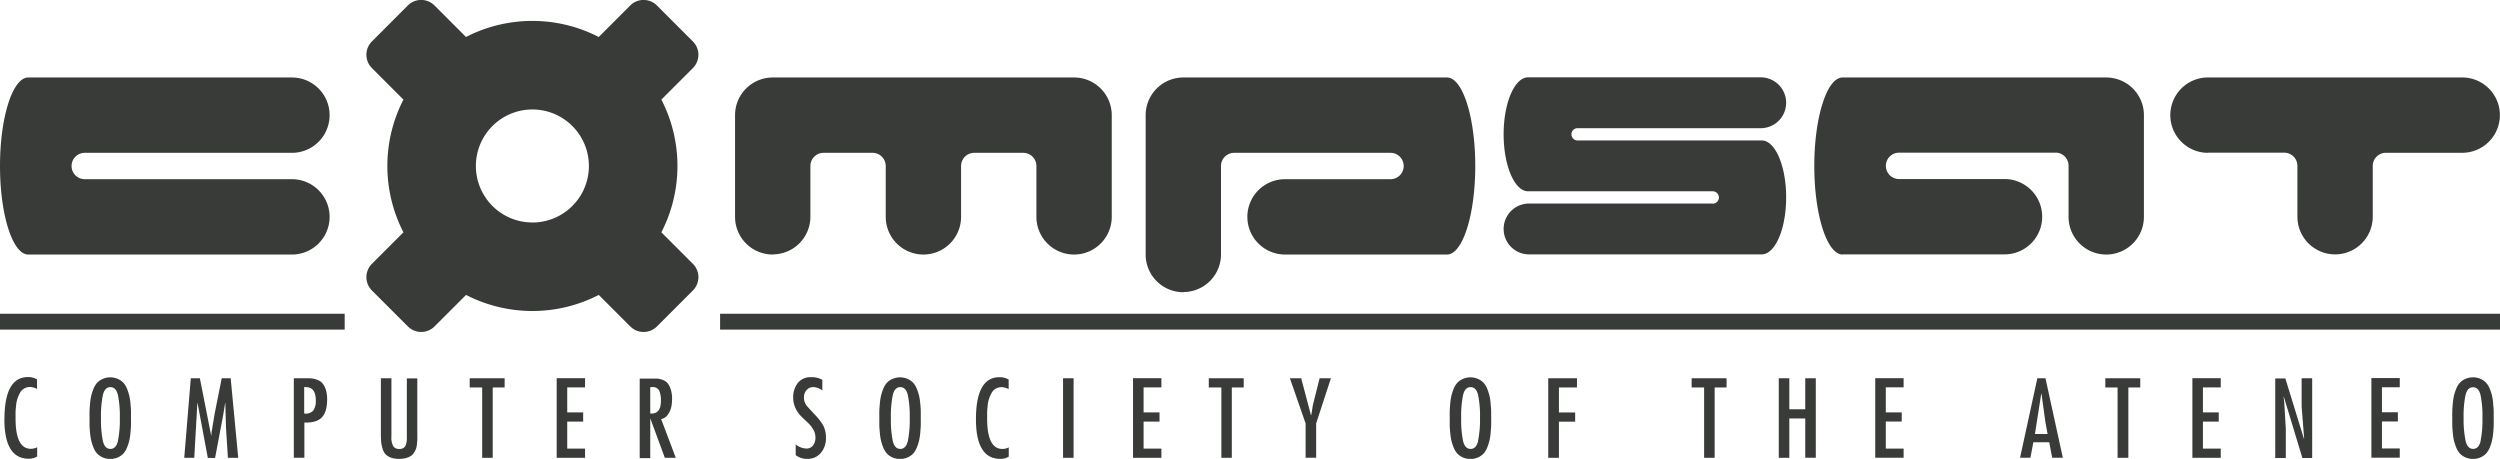 <svg id="Layer_1" data-name="Layer 1" xmlns="http://www.w3.org/2000/svg" viewBox="0 0 663.66 121.81"><defs><style>.cls-1{fill:#383b37;}</style></defs><title>LP-RevisedLogo-20160104</title><path class="cls-1" d="M108,116.21a5.08,5.08,0,0,1-.42,2.25,1.78,1.78,0,0,1-1.71.71,1.69,1.69,0,0,1-1.46-.69,4.68,4.68,0,0,1-.5-2.59V100.41h-2.8V115q0,1.32.07,2.2a9,9,0,0,0,.35,1.83,3.85,3.85,0,0,0,.78,1.51,3.71,3.71,0,0,0,1.43.92,6,6,0,0,0,2.21.36,6.53,6.53,0,0,0,1.79-.22,5.23,5.23,0,0,0,1.29-.53,2.64,2.64,0,0,0,.87-0.91,7,7,0,0,0,.53-1,5.08,5.08,0,0,0,.25-1.23q0.08-.8.1-1.22t0-1.26v-15H108v15.79ZM0,87.49H91.5v-4.2H0v4.2Zm177.28,22.59a5.54,5.54,0,0,0,.91-2,10.7,10.7,0,0,0,.22-2.21,7.86,7.86,0,0,0-.38-2.59,4.83,4.83,0,0,0-.85-1.61,3.11,3.11,0,0,0-1.3-.83,5.61,5.61,0,0,0-1.36-.34q-0.53,0-1.34,0h-3.36v21.11h2.8V111.2h0.06l3.81,10.33h2.91l-3.89-10.28A2.69,2.69,0,0,0,177.28,110.08Zm-4.66-.31v-7h0.45a1.88,1.88,0,0,1,1.92.91,6.38,6.38,0,0,1,.46,2.73Q175.45,110,172.62,109.77Zm-48-6.92H128v18.68h2.8V102.85h3.16v-2.44h-9.27v2.44Zm23.16,18.68h7.53v-2.44h-4.73v-7.17h4.23v-2.44h-4.23v-6.64h4.73v-2.44h-7.53v21.11Zm166.35-44a10,10,0,0,0,10-10V44.07a3.5,3.5,0,0,1,3.5-3.5h41.5a3.5,3.5,0,0,1,0,7h-28a10,10,0,1,0,0,20h43c4.14,0,7.5-10.52,7.5-23.5s-3.36-23.5-7.5-23.5h-70a10,10,0,0,0-10,10v37A10,10,0,0,0,314.16,77.57Zm140.5-23.5H405.91a6.75,6.75,0,1,0,0,13.5h61.75c3.59,0,6.5-6.77,6.5-15.13s-2.91-15.12-6.5-15.12h-49a1.63,1.63,0,0,1,0-3.25h48.75a6.75,6.75,0,1,0,0-13.5H405.66c-3.59,0-6.5,6.77-6.5,15.12s2.91,15.13,6.5,15.13h49A1.62,1.62,0,0,1,454.66,54.07Zm-249.5,13.5a10,10,0,0,0,10-10V44.07a3.5,3.5,0,0,1,3.5-3.5h13a3.5,3.5,0,0,1,3.5,3.5v13.5a10,10,0,1,0,20,0V44.07a3.5,3.5,0,0,1,3.5-3.5h13a3.5,3.5,0,0,1,3.5,3.5v13.5a10,10,0,0,0,20,0v-27a10,10,0,0,0-10-10h-80a10,10,0,0,0-10,10v27A10,10,0,0,0,205.16,67.57Zm284,0h43a10,10,0,0,0,0-20h-28a3.5,3.5,0,0,1,0-7h41.91v0a3.49,3.49,0,0,1,3.09,3.46v0h0V57.57a10,10,0,0,0,20,0v-27a10,10,0,0,0-10-10h-70c-4.14,0-7.5,10.52-7.5,23.5S485,67.57,489.16,67.57Zm97-27h20.25a3.5,3.5,0,0,1,3.5,3.5v13.5a10,10,0,0,0,20,0V44.06a3.5,3.5,0,0,1,3.5-3.5h20.25a10,10,0,1,0,0-20h-67.5A10,10,0,0,0,586.16,40.57ZM34.64,107.19a15.56,15.56,0,0,0-.31-2.1,13.33,13.33,0,0,0-.6-1.86,5.34,5.34,0,0,0-1-1.64,4.52,4.52,0,0,0-1.46-1,5,5,0,0,0-4,0,4.52,4.52,0,0,0-1.46,1,5.32,5.32,0,0,0-1,1.64,13.19,13.19,0,0,0-.6,1.86,15.4,15.4,0,0,0-.31,2.1q-0.11,1.26-.13,2t0,1.82q0,1.12,0,1.82t0.13,2a15.42,15.42,0,0,0,.31,2.1,13.18,13.18,0,0,0,.6,1.86,5.33,5.33,0,0,0,1,1.64,4.55,4.55,0,0,0,1.46,1,5,5,0,0,0,4,0,4.55,4.55,0,0,0,1.46-1,5.35,5.35,0,0,0,1-1.64,13.32,13.32,0,0,0,.6-1.86,15.58,15.58,0,0,0,.31-2.1q0.11-1.26.13-2t0-1.82q0-1.12,0-1.82T34.64,107.19Zm-3.33,9.87q-0.5,2.11-2,2.11t-2-2.11a27.86,27.86,0,0,1-.5-6.09,27.87,27.87,0,0,1,.5-6.09q0.5-2.11,2-2.11t2,2.11a28,28,0,0,1,.5,6.09A27.93,27.93,0,0,1,31.3,117.06Zm27.55-16.65L57,109.71l-0.84,5.07-0.08.87H56.06l-3-15.23H50.65l-1.74,21.11h2.66L52.39,107h0.06l2.72,14.56h1.93L59.28,110l0.48-3h0.06l0.06,2.77L60,113.66l0.5,7.87h2.74l-2-21.11H58.86Zm26.73,1.32a3.31,3.31,0,0,0-1.32-.88,5.43,5.43,0,0,0-1.43-.38q-0.6-.06-1.53-0.06H78v21.11h2.8v-9.35q3.22,0.11,4.63-1.36t1.41-4.75a8.63,8.63,0,0,0-.36-2.67A4.85,4.85,0,0,0,85.58,101.73ZM83.16,109a2.65,2.65,0,0,1-2.41.76v-7h0.39q2.69,0,2.69,3.5A4.49,4.49,0,0,1,83.16,109Zm-82,2.27q0,10.5,6.47,10.5a4.09,4.09,0,0,0,2.24-.59v-2.46a3.61,3.61,0,0,1-1.68.42q-4.06,0-4.06-8.06,0-1,0-1.57t0.13-1.74a8.31,8.31,0,0,1,.35-1.88,10.42,10.42,0,0,1,.67-1.55,2.88,2.88,0,0,1,1.13-1.2,3.25,3.25,0,0,1,1.64-.41,4.2,4.2,0,0,1,1.79.53v-2.55a4.78,4.78,0,0,0-2.44-.62Q1.18,100.14,1.18,111.31ZM7.5,67.57h70a10,10,0,0,0,0-20h-55a3.5,3.5,0,0,1,0-7h55a10,10,0,1,0,0-20H7.5C3.36,20.57,0,31.09,0,44.07S3.36,67.57,7.5,67.57ZM216.33,110.1l-2.13-2.32a3.64,3.64,0,0,1-.78-2.3,2.85,2.85,0,0,1,.69-1.92,2.27,2.27,0,0,1,1.81-.8,4.08,4.08,0,0,1,2.38.9l0-2.83a5.74,5.74,0,0,0-3-.7,4.24,4.24,0,0,0-3.5,1.53,6,6,0,0,0-1.23,3.88,6.41,6.41,0,0,0,.6,2.8,7.63,7.63,0,0,0,1.47,2.13q0.87,0.87,1.75,1.68a8.11,8.11,0,0,1,1.48,1.82,4.13,4.13,0,0,1,.6,2.16,3.46,3.46,0,0,1-.62,2.1,2.15,2.15,0,0,1-1.85.84,4.78,4.78,0,0,1-2.77-1.09v2.83a4.77,4.77,0,0,0,3.08,1,4.48,4.48,0,0,0,3.61-1.6,5.88,5.88,0,0,0,1.34-3.92,6.85,6.85,0,0,0-.69-3.26A13.72,13.72,0,0,0,216.33,110.1ZM582,121.53h7.53v-2.44H584.8v-7.17H589v-2.44H584.8v-6.64h4.73v-2.44H582v21.11Zm-23.16-18.68h3.3v18.68H565V102.85h3.16v-2.44h-9.27v2.44Zm-18-2.44-4.59,21.11H539l0.78-4.12H544l0.78,4.12h2.83L543,100.41h-2.21Zm-0.64,14.81,1.68-10.72h0.06l1.06,7.67,0.56,3.05h-3.36Zm-42.39,6.3h7.53v-2.44h-4.73v-7.17h4.23v-2.44h-4.23v-6.64h4.73v-2.44h-7.53v21.11Zm164.05-14.34a15.56,15.56,0,0,0-.31-2.1,13.33,13.33,0,0,0-.6-1.86,5.34,5.34,0,0,0-1-1.64,4.52,4.52,0,0,0-1.46-1,5,5,0,0,0-4,0,4.52,4.52,0,0,0-1.46,1,5.32,5.32,0,0,0-1,1.64,13.19,13.19,0,0,0-.6,1.86,15.4,15.4,0,0,0-.31,2.1q-0.11,1.26-.13,2t0,1.82q0,1.12,0,1.82t0.13,2a15.42,15.42,0,0,0,.31,2.1,13.18,13.18,0,0,0,.6,1.86,5.33,5.33,0,0,0,1,1.64,4.55,4.55,0,0,0,1.46,1,5,5,0,0,0,4,0,4.55,4.55,0,0,0,1.46-1,5.35,5.35,0,0,0,1-1.64,13.32,13.32,0,0,0,.6-1.86,15.58,15.58,0,0,0,.31-2.1q0.11-1.26.13-2t0-1.82q0-1.12,0-1.82T661.83,107.19Zm-3.33,9.87q-0.5,2.11-2,2.11t-2-2.11A27.86,27.86,0,0,1,654,111a27.87,27.87,0,0,1,.5-6.09q0.5-2.11,2-2.11t2,2.11A28,28,0,0,1,659,111,27.93,27.93,0,0,1,658.5,117.06ZM611,107.95l0.67,8.46-0.06.06-4.93-16H604v21.11h2.8v-7.76l-0.42-7.08-0.17-1.37,0.06-.06,4.93,16.27h2.6V100.41H611v7.53Zm-131.74.7H475v-8.23h-2.8v21.11H475V111.08h4.23v10.44h2.8V100.41h-2.8v8.23ZM191.16,87.49h472.5v-4.2H191.16v4.2Zm438.36,34h7.53v-2.44h-4.73v-7.17h4.23v-2.44h-4.23v-6.64h4.73v-2.44h-7.53v21.11ZM320.93,102.85h3.3v18.68H327V102.85h3.16v-2.44h-9.27v2.44Zm-61.85,8.46q0,10.5,6.47,10.5a4.09,4.09,0,0,0,2.24-.59v-2.46a3.61,3.61,0,0,1-1.68.42q-4.06,0-4.06-8.06,0-1,0-1.57t0.13-1.74a8.31,8.31,0,0,1,.35-1.88,10.42,10.42,0,0,1,.67-1.55,2.88,2.88,0,0,1,1.13-1.2,3.25,3.25,0,0,1,1.64-.41,4.2,4.2,0,0,1,1.79.53v-2.55a4.78,4.78,0,0,0-2.44-.62Q259.08,100.14,259.08,111.31Zm190-8.46h3.3v18.68h2.8V102.85h3.16v-2.44h-9.27v2.44ZM244.3,107.19a15.56,15.56,0,0,0-.31-2.1,13.33,13.33,0,0,0-.6-1.86,5.34,5.34,0,0,0-1-1.64,4.52,4.52,0,0,0-1.46-1,5,5,0,0,0-4,0,4.52,4.52,0,0,0-1.46,1,5.32,5.32,0,0,0-1,1.64,13.19,13.19,0,0,0-.6,1.86,15.4,15.4,0,0,0-.31,2.1q-0.11,1.26-.13,2t0,1.82q0,1.12,0,1.82t0.13,2a15.42,15.42,0,0,0,.31,2.1,13.18,13.18,0,0,0,.6,1.86,5.33,5.33,0,0,0,1,1.64,4.55,4.55,0,0,0,1.46,1,5,5,0,0,0,4,0,4.55,4.55,0,0,0,1.46-1,5.35,5.35,0,0,0,1-1.64,13.32,13.32,0,0,0,.6-1.86,15.58,15.58,0,0,0,.31-2.1q0.11-1.26.13-2t0-1.82q0-1.12,0-1.82T244.3,107.19ZM241,117.06q-0.5,2.11-2,2.11t-2-2.11a27.86,27.86,0,0,1-.5-6.09,27.87,27.87,0,0,1,.5-6.09q0.5-2.11,2-2.11t2,2.11a28,28,0,0,1,.5,6.09A27.93,27.93,0,0,1,241,117.06Zm59.78,4.47h7.53v-2.44h-4.73v-7.17h4.23v-2.44h-4.23v-6.64h4.73v-2.44h-7.53v21.11Zm-18.51,0H285V100.41h-2.8v21.11Zm128.77,0h2.8v-9.6h4.31v-2.44h-4.31v-6.64h4.79v-2.44H411v21.11Zm-15.32-14.34a15.56,15.56,0,0,0-.31-2.1,13.33,13.33,0,0,0-.6-1.86,5.34,5.34,0,0,0-1-1.64,4.52,4.52,0,0,0-1.46-1,5,5,0,0,0-4,0,4.52,4.52,0,0,0-1.46,1,5.32,5.32,0,0,0-1,1.64,13.19,13.19,0,0,0-.6,1.86,15.4,15.4,0,0,0-.31,2.1q-0.11,1.26-.13,2t0,1.82q0,1.12,0,1.82t0.13,2a15.42,15.42,0,0,0,.31,2.1,13.18,13.18,0,0,0,.6,1.86,5.33,5.33,0,0,0,1,1.64,4.55,4.55,0,0,0,1.46,1,5,5,0,0,0,4,0,4.55,4.55,0,0,0,1.46-1,5.35,5.35,0,0,0,1-1.64,13.32,13.32,0,0,0,.6-1.86,15.58,15.58,0,0,0,.31-2.1q0.11-1.26.13-2t0-1.82q0-1.12,0-1.82T395.69,107.19Zm-3.33,9.87q-0.5,2.11-2,2.11t-2-2.11a27.86,27.86,0,0,1-.5-6.09,27.87,27.87,0,0,1,.5-6.09q0.5-2.11,2-2.11t2,2.11a28,28,0,0,1,.5,6.09A27.93,27.93,0,0,1,392.36,117.06ZM183.93,11l-9.55-9.55a5,5,0,0,0-7.07,0l-8.37,8.37a38.47,38.47,0,0,0-35.23,0l-8.37-8.37a5,5,0,0,0-7.07,0L98.73,11a5,5,0,0,0,0,7.07l8.37,8.37a38.47,38.47,0,0,0,0,35.23l-8.37,8.37a5,5,0,0,0,0,7.07l9.55,9.55a5,5,0,0,0,7.07,0l8.37-8.37a38.47,38.47,0,0,0,35.23,0l8.37,8.37a5,5,0,0,0,7.07,0l9.55-9.55a5,5,0,0,0,0-7.07l-8.37-8.37a38.47,38.47,0,0,0,0-35.23l8.37-8.37A5,5,0,0,0,183.93,11Zm-42.6,48.06a15,15,0,1,1,15-15A15,15,0,0,1,141.33,59.07Zm207.21,48.4-0.45,2.72H348l-2.58-9.77h-3l4.17,12v9.1h2.8v-9.1l3.92-12h-3Z"/></svg>